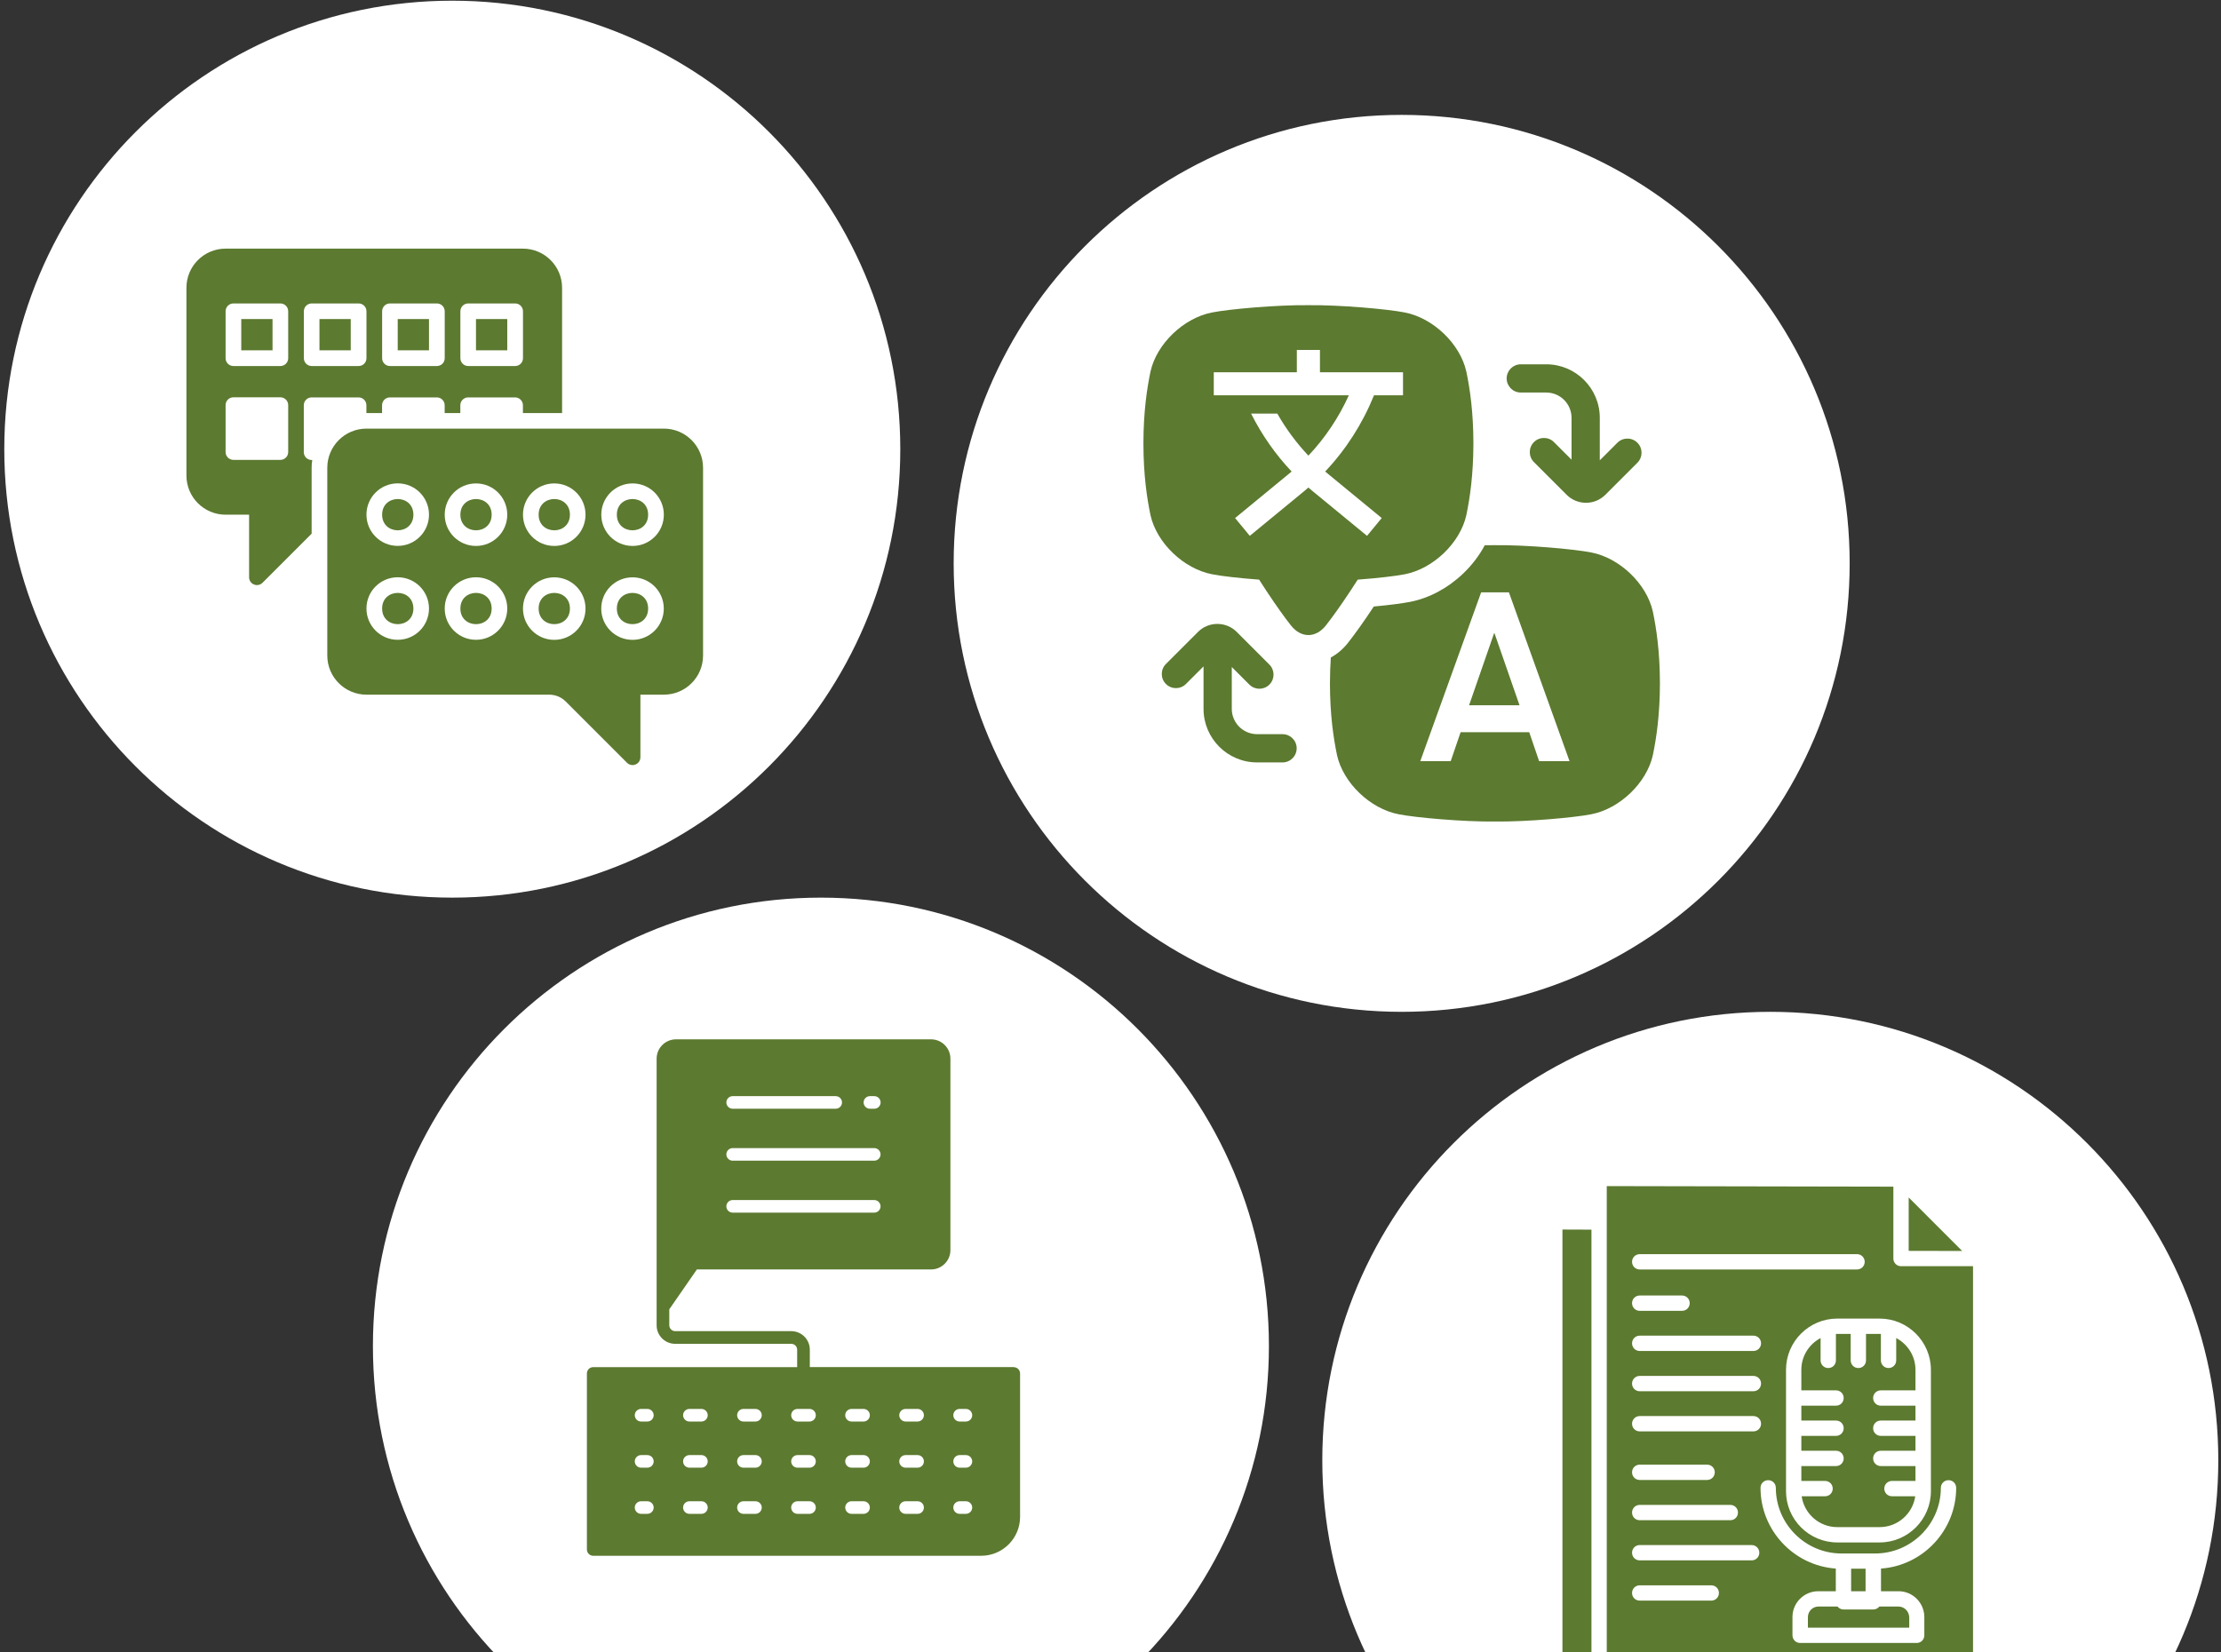 <svg width="344" height="256" viewBox="0 0 344 256" fill="none" xmlns="http://www.w3.org/2000/svg">
<rect x="0" y="0" width="344" height="256" fill="#333333" stroke="none"/>
<path d="M70.053 139.066C108.375 139.066 139.442 107.959 139.442 69.587C139.442 31.215 108.375 0.108 70.053 0.108C31.73 0.108 0.664 31.215 0.664 69.587C0.664 107.959 31.73 139.066 70.053 139.066Z" fill="white"/>
<path d="M81.002 38.52H34.941C31.59 38.52 28.876 41.234 28.876 44.585V73.672C28.876 77.015 31.59 79.738 34.941 79.738H38.58V89.433C38.58 89.913 38.868 90.367 39.331 90.55C39.479 90.62 39.636 90.646 39.793 90.646C40.108 90.646 40.422 90.524 40.649 90.297L48.267 82.678V72.477C48.267 72.067 48.294 71.665 48.363 71.264H48.267C47.595 71.264 47.054 70.723 47.054 70.051V62.781C47.054 62.109 47.595 61.568 48.267 61.568H55.537C56.209 61.568 56.75 62.109 56.75 62.781V63.994H59.176V62.781C59.176 62.109 59.717 61.568 60.389 61.568H67.659C68.331 61.568 68.872 62.109 68.872 62.781V63.994H71.298V62.781C71.298 62.109 71.839 61.568 72.511 61.568H79.78C80.452 61.568 80.993 62.109 80.993 62.781V63.994H87.059V44.585C87.059 41.243 84.344 38.52 80.993 38.52H81.002ZM44.637 70.033C44.637 70.705 44.096 71.246 43.424 71.246H36.154C35.482 71.246 34.941 70.705 34.941 70.033V62.764C34.941 62.092 35.482 61.551 36.154 61.551H43.424C44.096 61.551 44.637 62.092 44.637 62.764V70.033ZM44.637 55.494C44.637 56.166 44.096 56.707 43.424 56.707H36.154C35.482 56.707 34.941 56.166 34.941 55.494V48.224C34.941 47.553 35.482 47.011 36.154 47.011H43.424C44.096 47.011 44.637 47.553 44.637 48.224V55.494ZM56.759 55.494C56.759 56.166 56.218 56.707 55.546 56.707H48.276C47.604 56.707 47.063 56.166 47.063 55.494V48.224C47.063 47.553 47.604 47.011 48.276 47.011H55.546C56.218 47.011 56.759 47.553 56.759 48.224V55.494ZM68.88 55.494C68.88 56.166 68.339 56.707 67.667 56.707H60.398C59.726 56.707 59.185 56.166 59.185 55.494V48.224C59.185 47.553 59.726 47.011 60.398 47.011H67.667C68.339 47.011 68.88 47.553 68.88 48.224V55.494ZM81.002 55.494C81.002 56.166 80.461 56.707 79.789 56.707H72.519C71.847 56.707 71.306 56.166 71.306 55.494V48.224C71.306 47.553 71.847 47.011 72.519 47.011H79.789C80.461 47.011 81.002 47.553 81.002 48.224V55.494Z" fill="#5C7A30"/>
<path d="M37.367 49.429H42.211V54.272H37.367V49.429Z" fill="#5C7A30"/>
<path d="M49.48 49.429H54.324V54.272H49.48V49.429Z" fill="#5C7A30"/>
<path d="M61.602 49.429H66.445V54.272H61.602V49.429Z" fill="#5C7A30"/>
<path d="M73.724 49.429H78.567V54.272H73.724V49.429Z" fill="#5C7A30"/>
<path d="M102.819 66.403H56.759C53.416 66.403 50.693 69.117 50.693 72.468V101.555C50.693 104.897 53.407 107.62 56.759 107.62H85.051C86.02 107.62 86.945 107.995 87.626 108.685L97.121 118.18C97.356 118.415 97.662 118.529 97.976 118.529C98.133 118.529 98.29 118.503 98.439 118.433C98.901 118.25 99.189 117.804 99.189 117.316V107.62H102.828C106.171 107.62 108.893 104.906 108.893 101.555V72.468C108.893 69.126 106.179 66.403 102.828 66.403H102.819ZM97.967 99.129C95.288 99.129 93.124 96.965 93.124 94.285C93.124 91.606 95.288 89.442 97.967 89.442C100.646 89.442 102.811 91.606 102.811 94.285C102.811 96.965 100.646 99.129 97.967 99.129ZM85.846 99.129C83.166 99.129 81.002 96.965 81.002 94.285C81.002 91.606 83.166 89.442 85.846 89.442C88.525 89.442 90.689 91.606 90.689 94.285C90.689 96.965 88.525 99.129 85.846 99.129ZM102.819 79.737C102.819 82.417 100.655 84.581 97.976 84.581C95.297 84.581 93.132 82.417 93.132 79.737C93.132 77.058 95.297 74.894 97.976 74.894C100.655 74.894 102.819 77.058 102.819 79.737ZM90.689 79.737C90.689 82.417 88.525 84.581 85.846 84.581C83.166 84.581 81.002 82.417 81.002 79.737C81.002 77.058 83.166 74.894 85.846 74.894C88.525 74.894 90.689 77.058 90.689 79.737ZM73.724 84.581C71.045 84.581 68.88 82.417 68.88 79.737C68.88 77.058 71.045 74.894 73.724 74.894C76.403 74.894 78.567 77.058 78.567 79.737C78.567 82.417 76.403 84.581 73.724 84.581ZM78.567 94.277C78.567 96.956 76.403 99.12 73.724 99.12C71.045 99.12 68.88 96.956 68.88 94.277C68.88 91.597 71.045 89.433 73.724 89.433C76.403 89.433 78.567 91.597 78.567 94.277ZM61.602 74.885C64.281 74.885 66.445 77.05 66.445 79.729C66.445 82.408 64.281 84.572 61.602 84.572C58.923 84.572 56.759 82.408 56.759 79.729C56.759 77.05 58.923 74.885 61.602 74.885ZM61.602 89.433C64.281 89.433 66.445 91.597 66.445 94.277C66.445 96.956 64.281 99.12 61.602 99.12C58.923 99.12 56.759 96.956 56.759 94.277C56.759 91.597 58.923 89.433 61.602 89.433Z" fill="#5C7A30"/>
<path d="M100.385 79.737C100.385 82.966 95.541 82.966 95.541 79.737C95.541 76.508 100.385 76.5 100.385 79.737Z" fill="#5C7A30"/>
<path d="M88.272 79.737C88.272 82.966 83.428 82.966 83.428 79.737C83.428 76.508 88.272 76.5 88.272 79.737Z" fill="#5C7A30"/>
<path d="M76.15 79.737C76.15 82.966 71.306 82.966 71.306 79.737C71.306 76.508 76.15 76.5 76.15 79.737Z" fill="#5C7A30"/>
<path d="M64.028 79.737C64.028 82.966 59.185 82.966 59.185 79.737C59.185 76.508 64.028 76.5 64.028 79.737Z" fill="#5C7A30"/>
<path d="M100.385 94.277C100.385 97.506 95.541 97.506 95.541 94.277C95.541 91.048 100.385 91.048 100.385 94.277Z" fill="#5C7A30"/>
<path d="M88.272 94.277C88.272 97.506 83.428 97.506 83.428 94.277C83.428 91.048 88.272 91.048 88.272 94.277Z" fill="#5C7A30"/>
<path d="M76.15 94.277C76.15 97.506 71.306 97.506 71.306 94.277C71.306 91.048 76.15 91.048 76.15 94.277Z" fill="#5C7A30"/>
<path d="M64.028 94.277C64.028 97.506 59.185 97.506 59.185 94.277C59.185 91.048 64.028 91.048 64.028 94.277Z" fill="#5C7A30"/>
<path d="M127.148 278.024C165.471 278.024 196.537 246.917 196.537 208.545C196.537 170.173 165.471 139.066 127.148 139.066C88.826 139.066 57.759 170.173 57.759 208.545C57.759 246.917 88.826 278.024 127.148 278.024Z" fill="white"/>
<path d="M157.02 211.79H125.429V209.098C125.429 207.517 124.141 206.229 122.561 206.229H104.581C104.073 206.229 103.663 205.82 103.663 205.312V202.844L107.937 196.668H144.21C145.859 196.668 147.205 195.322 147.205 193.673V164.015C147.205 162.366 145.859 161.02 144.21 161.02H104.698C103.049 161.02 101.702 162.366 101.702 164.015V205.322C101.702 206.903 102.99 208.19 104.571 208.19H122.551C123.059 208.19 123.468 208.6 123.468 209.107V211.8H91.878C91.341 211.8 90.903 212.239 90.903 212.776V240.054C90.903 240.59 91.341 241.029 91.878 241.029H151.966C155.293 241.029 157.995 238.327 157.995 235V212.785C157.995 212.249 157.556 211.81 157.02 211.81V211.79ZM134.737 169.82H135.42C135.956 169.82 136.395 170.259 136.395 170.795C136.395 171.332 135.956 171.771 135.42 171.771H134.737C134.2 171.771 133.761 171.332 133.761 170.795C133.761 170.259 134.2 169.82 134.737 169.82ZM113.478 169.82H129.439C129.976 169.82 130.415 170.259 130.415 170.795C130.415 171.332 129.976 171.771 129.439 171.771H113.478C112.941 171.771 112.502 171.332 112.502 170.795C112.502 170.259 112.941 169.82 113.478 169.82ZM113.478 177.868H135.41C135.946 177.868 136.385 178.307 136.385 178.844C136.385 179.381 135.946 179.82 135.41 179.82H113.478C112.941 179.82 112.502 179.381 112.502 178.844C112.502 178.307 112.941 177.868 113.478 177.868ZM113.478 185.917H135.41C135.946 185.917 136.385 186.356 136.385 186.893C136.385 187.429 135.946 187.868 135.41 187.868H113.478C112.941 187.868 112.502 187.429 112.502 186.893C112.502 186.356 112.941 185.917 113.478 185.917ZM100.268 234.532H99.293C98.756 234.532 98.317 234.093 98.317 233.556C98.317 233.02 98.756 232.581 99.293 232.581H100.268C100.805 232.581 101.244 233.02 101.244 233.556C101.244 234.093 100.805 234.532 100.268 234.532ZM100.268 227.381H99.293C98.756 227.381 98.317 226.942 98.317 226.405C98.317 225.868 98.756 225.429 99.293 225.429H100.268C100.805 225.429 101.244 225.868 101.244 226.405C101.244 226.942 100.805 227.381 100.268 227.381ZM100.268 220.229H99.293C98.756 220.229 98.317 219.79 98.317 219.254C98.317 218.717 98.756 218.278 99.293 218.278H100.268C100.805 218.278 101.244 218.717 101.244 219.254C101.244 219.79 100.805 220.229 100.268 220.229ZM108.639 234.532H106.776C106.239 234.532 105.8 234.093 105.8 233.556C105.8 233.02 106.239 232.581 106.776 232.581H108.639C109.176 232.581 109.615 233.02 109.615 233.556C109.615 234.093 109.176 234.532 108.639 234.532ZM108.639 227.381H106.776C106.239 227.381 105.8 226.942 105.8 226.405C105.8 225.868 106.239 225.429 106.776 225.429H108.639C109.176 225.429 109.615 225.868 109.615 226.405C109.615 226.942 109.176 227.381 108.639 227.381ZM108.639 220.229H106.776C106.239 220.229 105.8 219.79 105.8 219.254C105.8 218.717 106.239 218.278 106.776 218.278H108.639C109.176 218.278 109.615 218.717 109.615 219.254C109.615 219.79 109.176 220.229 108.639 220.229ZM117.01 234.532H115.146C114.61 234.532 114.171 234.093 114.171 233.556C114.171 233.02 114.61 232.581 115.146 232.581H117.01C117.546 232.581 117.985 233.02 117.985 233.556C117.985 234.093 117.546 234.532 117.01 234.532ZM117.01 227.381H115.146C114.61 227.381 114.171 226.942 114.171 226.405C114.171 225.868 114.61 225.429 115.146 225.429H117.01C117.546 225.429 117.985 225.868 117.985 226.405C117.985 226.942 117.546 227.381 117.01 227.381ZM117.01 220.229H115.146C114.61 220.229 114.171 219.79 114.171 219.254C114.171 218.717 114.61 218.278 115.146 218.278H117.01C117.546 218.278 117.985 218.717 117.985 219.254C117.985 219.79 117.546 220.229 117.01 220.229ZM125.381 234.532H123.517C122.981 234.532 122.541 234.093 122.541 233.556C122.541 233.02 122.981 232.581 123.517 232.581H125.381C125.917 232.581 126.356 233.02 126.356 233.556C126.356 234.093 125.917 234.532 125.381 234.532ZM125.381 227.381H123.517C122.981 227.381 122.541 226.942 122.541 226.405C122.541 225.868 122.981 225.429 123.517 225.429H125.381C125.917 225.429 126.356 225.868 126.356 226.405C126.356 226.942 125.917 227.381 125.381 227.381ZM125.381 220.229H123.517C122.981 220.229 122.541 219.79 122.541 219.254C122.541 218.717 122.981 218.278 123.517 218.278H125.381C125.917 218.278 126.356 218.717 126.356 219.254C126.356 219.79 125.917 220.229 125.381 220.229ZM133.751 234.532H131.888C131.351 234.532 130.912 234.093 130.912 233.556C130.912 233.02 131.351 232.581 131.888 232.581H133.751C134.288 232.581 134.727 233.02 134.727 233.556C134.727 234.093 134.288 234.532 133.751 234.532ZM133.751 227.381H131.888C131.351 227.381 130.912 226.942 130.912 226.405C130.912 225.868 131.351 225.429 131.888 225.429H133.751C134.288 225.429 134.727 225.868 134.727 226.405C134.727 226.942 134.288 227.381 133.751 227.381ZM133.751 220.229H131.888C131.351 220.229 130.912 219.79 130.912 219.254C130.912 218.717 131.351 218.278 131.888 218.278H133.751C134.288 218.278 134.727 218.717 134.727 219.254C134.727 219.79 134.288 220.229 133.751 220.229ZM142.122 234.532H140.259C139.722 234.532 139.283 234.093 139.283 233.556C139.283 233.02 139.722 232.581 140.259 232.581H142.122C142.659 232.581 143.098 233.02 143.098 233.556C143.098 234.093 142.659 234.532 142.122 234.532ZM142.122 227.381H140.259C139.722 227.381 139.283 226.942 139.283 226.405C139.283 225.868 139.722 225.429 140.259 225.429H142.122C142.659 225.429 143.098 225.868 143.098 226.405C143.098 226.942 142.659 227.381 142.122 227.381ZM142.122 220.229H140.259C139.722 220.229 139.283 219.79 139.283 219.254C139.283 218.717 139.722 218.278 140.259 218.278H142.122C142.659 218.278 143.098 218.717 143.098 219.254C143.098 219.79 142.659 220.229 142.122 220.229ZM149.605 234.532H148.629C148.093 234.532 147.654 234.093 147.654 233.556C147.654 233.02 148.093 232.581 148.629 232.581H149.605C150.141 232.581 150.581 233.02 150.581 233.556C150.581 234.093 150.141 234.532 149.605 234.532ZM149.605 227.381H148.629C148.093 227.381 147.654 226.942 147.654 226.405C147.654 225.868 148.093 225.429 148.629 225.429H149.605C150.141 225.429 150.581 225.868 150.581 226.405C150.581 226.942 150.141 227.381 149.605 227.381ZM149.605 220.229H148.629C148.093 220.229 147.654 219.79 147.654 219.254C147.654 218.717 148.093 218.278 148.629 218.278H149.605C150.141 218.278 150.581 218.717 150.581 219.254C150.581 219.79 150.141 220.229 149.605 220.229Z" fill="#5C7A30"/>
<path d="M217.098 156.757C255.42 156.757 286.487 125.65 286.487 87.278C286.487 48.906 255.42 17.799 217.098 17.799C178.775 17.799 147.709 48.906 147.709 87.278C147.709 125.65 178.775 156.757 217.098 156.757Z" fill="white"/>
<g clip-path="url(#clip0_362_3238)">
<path d="M231.406 98.122L227.539 109.259H235.35L231.481 98.122H231.406Z" fill="#5C7A30"/>
<path d="M227.113 57.574C226.152 53.233 221.944 49.256 217.592 48.413C214.941 47.883 207.544 47.228 202.652 47.281C197.76 47.228 190.363 47.883 187.712 48.413C183.36 49.256 179.153 53.233 178.192 57.574C177.645 60.209 177.107 63.794 177.098 68.688C177.106 73.581 177.643 77.166 178.192 79.802C179.153 84.142 183.36 88.119 187.712 88.963C189.143 89.249 191.959 89.572 195.016 89.799C195.363 90.342 195.738 90.922 196.144 91.536C197.766 93.992 199.008 95.705 199.949 96.898C201.515 98.883 203.793 98.883 205.358 96.898C206.299 95.706 207.539 93.994 209.163 91.536C209.569 90.922 209.944 90.342 210.291 89.799C213.349 89.57 216.164 89.249 217.596 88.963C221.947 88.119 226.155 84.142 227.116 79.802C227.663 77.166 228.2 73.581 228.209 68.688C228.202 63.794 227.664 60.208 227.116 57.574H227.113ZM217.308 61.245H212.811C211.024 65.659 208.45 69.669 205.25 73.05C205.375 73.156 205.5 73.264 205.629 73.367L208.55 75.77L214.008 80.258L211.732 83.017L203.352 76.127C203.116 75.933 202.883 75.736 202.652 75.536C202.421 75.736 202.19 75.933 201.954 76.127L193.574 83.017L191.298 80.258L199.677 73.367C199.804 73.263 199.93 73.156 200.055 73.05C197.552 70.406 195.433 67.378 193.774 64.073H197.832C199.182 66.444 200.802 68.631 202.652 70.588C205.218 67.875 207.339 64.714 208.916 61.244H187.996V57.669H200.861V54.211H204.441V57.669H217.306V61.244H217.308V61.245Z" fill="#5C7A30"/>
<path d="M256.003 94.754C255.042 90.414 250.834 86.437 246.482 85.594C243.831 85.064 236.434 84.409 231.542 84.462C231.042 84.456 230.516 84.459 229.972 84.467C229.131 86.045 228 87.536 226.638 88.84C224.27 91.106 221.358 92.667 218.438 93.236C217.181 93.486 215.149 93.745 212.78 93.964C211.272 96.247 209.925 98.14 208.78 99.595C208.013 100.569 207.111 101.329 206.124 101.862C206.043 103.09 205.993 104.42 205.99 105.869C205.997 110.762 206.535 114.347 207.083 116.983C208.044 121.323 212.252 125.3 216.603 126.144C219.255 126.673 226.652 127.328 231.544 127.275C236.436 127.329 243.833 126.673 246.484 126.144C250.835 125.3 255.043 121.323 256.004 116.983C256.551 114.347 257.089 110.762 257.098 105.869C257.09 100.975 256.553 97.39 256.004 94.754H256.003ZM238.387 117.92L236.853 113.437H226.228L224.694 117.92H219.98L229.406 91.77H233.708L243.097 117.92H238.383H238.387Z" fill="#5C7A30"/>
<path d="M253.609 68.591C252.753 67.734 251.365 67.734 250.509 68.591L247.789 71.311H247.784V64.733C247.784 60.159 244.064 56.439 239.49 56.439H235.547C234.339 56.439 233.359 57.419 233.359 58.626C233.359 59.834 234.339 60.814 235.547 60.814H239.49C241.651 60.814 243.409 62.572 243.409 64.733V71.212H243.404L240.684 68.492C239.828 67.636 238.44 67.636 237.584 68.492C236.728 69.348 236.728 70.736 237.584 71.592L242.64 76.648C243.443 77.451 244.511 77.894 245.645 77.894C246.779 77.894 247.848 77.451 248.65 76.648L253.609 71.689C254.037 71.261 254.251 70.7 254.251 70.139C254.251 69.578 254.037 69.017 253.609 68.589V68.591Z" fill="#5C7A30"/>
<path d="M198.647 113.74H194.704C192.543 113.74 190.785 111.983 190.785 109.822V103.342H190.79L193.51 106.062C194.366 106.919 195.754 106.919 196.61 106.062C197.466 105.206 197.466 103.819 196.61 102.962L191.554 97.906C190.751 97.103 189.684 96.661 188.549 96.661C187.415 96.661 186.346 97.103 185.545 97.906L180.585 102.865C180.157 103.294 179.943 103.855 179.943 104.415C179.943 104.976 180.157 105.537 180.585 105.965C181.442 106.822 182.829 106.822 183.685 105.965L186.405 103.245H186.41V109.823C186.41 114.397 190.13 118.117 194.704 118.117H198.647C199.855 118.117 200.835 117.137 200.835 115.93C200.835 114.722 199.855 113.742 198.647 113.742V113.74Z" fill="#5C7A30"/>
</g>
<path d="M274.193 295.715C312.515 295.715 343.582 264.608 343.582 226.236C343.582 187.864 312.515 156.757 274.193 156.757C235.871 156.757 204.804 187.864 204.804 226.236C204.804 264.608 235.871 295.715 274.193 295.715Z" fill="white"/>
<path d="M246.492 258.198V190.503L242 190.486V263.757H298.729V259.384H247.678C247.017 259.384 246.492 258.859 246.492 258.198ZM293.254 194.994V183.842L248.864 183.757V257.011H305.593V196.164H294.441C293.797 196.181 293.254 195.638 293.254 194.994ZM295.627 185.52V193.791L303.915 193.808L295.627 185.52ZM253.966 229.283C253.305 229.283 252.78 228.757 252.78 228.096C252.78 227.435 253.305 226.91 253.966 226.91H264.407C265.068 226.91 265.593 227.435 265.593 228.096C265.593 228.757 265.068 229.283 264.407 229.283H253.966ZM253.966 235.52C253.305 235.52 252.78 234.994 252.78 234.333C252.78 233.672 253.305 233.147 253.966 233.147H268C268.661 233.147 269.186 233.672 269.186 234.333C269.186 234.994 268.661 235.52 268 235.52H253.966ZM253.966 241.74C253.305 241.74 252.78 241.215 252.78 240.554C252.78 239.893 253.305 239.367 253.966 239.367H271.305C271.966 239.367 272.492 239.893 272.492 240.554C272.492 241.215 271.966 241.74 271.305 241.74H253.966ZM253.966 247.977C253.305 247.977 252.78 247.452 252.78 246.791C252.78 246.13 253.305 245.605 253.966 245.605H265.051C265.712 245.605 266.237 246.13 266.237 246.791C266.237 247.452 265.712 247.977 265.051 247.977H253.966ZM253.966 203.079C253.305 203.079 252.78 202.554 252.78 201.893C252.78 201.232 253.305 200.706 253.966 200.706H260.525C261.186 200.706 261.712 201.232 261.712 201.893C261.712 202.554 261.186 203.079 260.525 203.079H253.966ZM253.966 209.3C253.305 209.3 252.78 208.774 252.78 208.113C252.78 207.452 253.305 206.927 253.966 206.927H271.576C272.237 206.927 272.763 207.452 272.763 208.113C272.763 208.774 272.237 209.3 271.576 209.3H253.966ZM253.966 215.537C253.305 215.537 252.78 215.011 252.78 214.35C252.78 213.689 253.305 213.164 253.966 213.164H271.576C272.237 213.164 272.763 213.689 272.763 214.35C272.763 215.011 272.237 215.537 271.576 215.537H253.966ZM253.966 221.757C253.305 221.757 252.78 221.232 252.78 220.571C252.78 219.91 253.305 219.384 253.966 219.384H271.576C272.237 219.384 272.763 219.91 272.763 220.571C272.763 221.232 272.237 221.757 271.576 221.757H253.966ZM284.559 204.283H291.136C295.492 204.283 299.068 207.842 299.068 212.215V231.028C299.068 235.384 295.508 238.961 291.136 238.961H284.559C280.203 238.961 276.627 235.401 276.627 231.028V212.215C276.627 207.842 280.186 204.283 284.559 204.283ZM284.356 206.655V210.757C284.356 211.418 283.831 211.944 283.169 211.944C282.508 211.944 281.983 211.418 281.983 210.757V207.3C280.186 208.249 279 210.113 279 212.215V215.401H284.373C285.034 215.401 285.559 215.927 285.559 216.588C285.559 217.249 285.034 217.774 284.373 217.774H279V220.079H284.373C285.034 220.079 285.559 220.605 285.559 221.266C285.559 221.927 285.034 222.452 284.373 222.452H279V224.757H284.373C285.034 224.757 285.559 225.283 285.559 225.944C285.559 226.605 285.034 227.13 284.373 227.13H279V229.435H282.678C283.339 229.435 283.864 229.961 283.864 230.622C283.864 231.283 283.339 231.808 282.678 231.808H279.051C279.441 234.52 281.78 236.588 284.559 236.588H291.136C293.915 236.588 296.254 234.52 296.644 231.808H293.034C292.373 231.808 291.847 231.283 291.847 230.622C291.847 229.961 292.373 229.435 293.034 229.435H296.678V227.13H291.305C290.644 227.13 290.119 226.605 290.119 225.944C290.119 225.283 290.644 224.757 291.305 224.757H296.678V222.452H291.305C290.644 222.452 290.119 221.927 290.119 221.266C290.119 220.605 290.644 220.079 291.305 220.079H296.678V217.774H291.305C290.644 217.774 290.119 217.249 290.119 216.588C290.119 215.927 290.644 215.401 291.305 215.401H296.678V212.215C296.678 210.113 295.492 208.249 293.695 207.3V210.757C293.695 211.418 293.169 211.944 292.508 211.944C291.847 211.944 291.322 211.418 291.322 210.757V206.655H289.017V210.757C289.017 211.418 288.492 211.944 287.831 211.944C287.169 211.944 286.644 211.418 286.644 210.757V206.655H284.356ZM294.051 248.893H291.085C290.864 249.164 290.525 249.35 290.153 249.35H285.542C285.169 249.35 284.831 249.181 284.61 248.893H281.644C280.746 248.893 280.017 249.638 280.017 250.537V252.164H295.712V250.537C295.678 249.638 294.949 248.893 294.051 248.893ZM286.712 246.52H288.949V243.028H286.712V246.52ZM281.627 246.52H284.339V243.011C277.831 242.554 272.678 237.079 272.678 230.503C272.678 229.842 273.203 229.316 273.864 229.316C274.525 229.316 275.051 229.842 275.051 230.503C275.051 236.096 279.627 240.672 285.22 240.672H290.441C296.034 240.672 300.61 236.096 300.61 230.503C300.61 229.842 301.136 229.316 301.797 229.316C302.458 229.316 302.983 229.842 302.983 230.503C302.983 237.079 297.847 242.554 291.339 243.011V246.52H294.051C296.254 246.52 298.051 248.316 298.051 250.537V253.35C298.051 254.011 297.525 254.537 296.864 254.537H278.814C278.153 254.537 277.627 254.011 277.627 253.35V250.537C277.61 248.316 279.424 246.52 281.627 246.52ZM253.966 196.672C253.305 196.672 252.78 196.147 252.78 195.486C252.78 194.825 253.305 194.3 253.966 194.3H287.627C288.288 194.3 288.814 194.825 288.814 195.486C288.814 196.147 288.288 196.672 287.627 196.672H253.966Z" fill="#5C7A30"/>
<defs>
<clipPath id="clip0_362_3238">
<rect width="80" height="80" fill="white" transform="translate(177.098 47.278)"/>
</clipPath>
</defs>
</svg>
